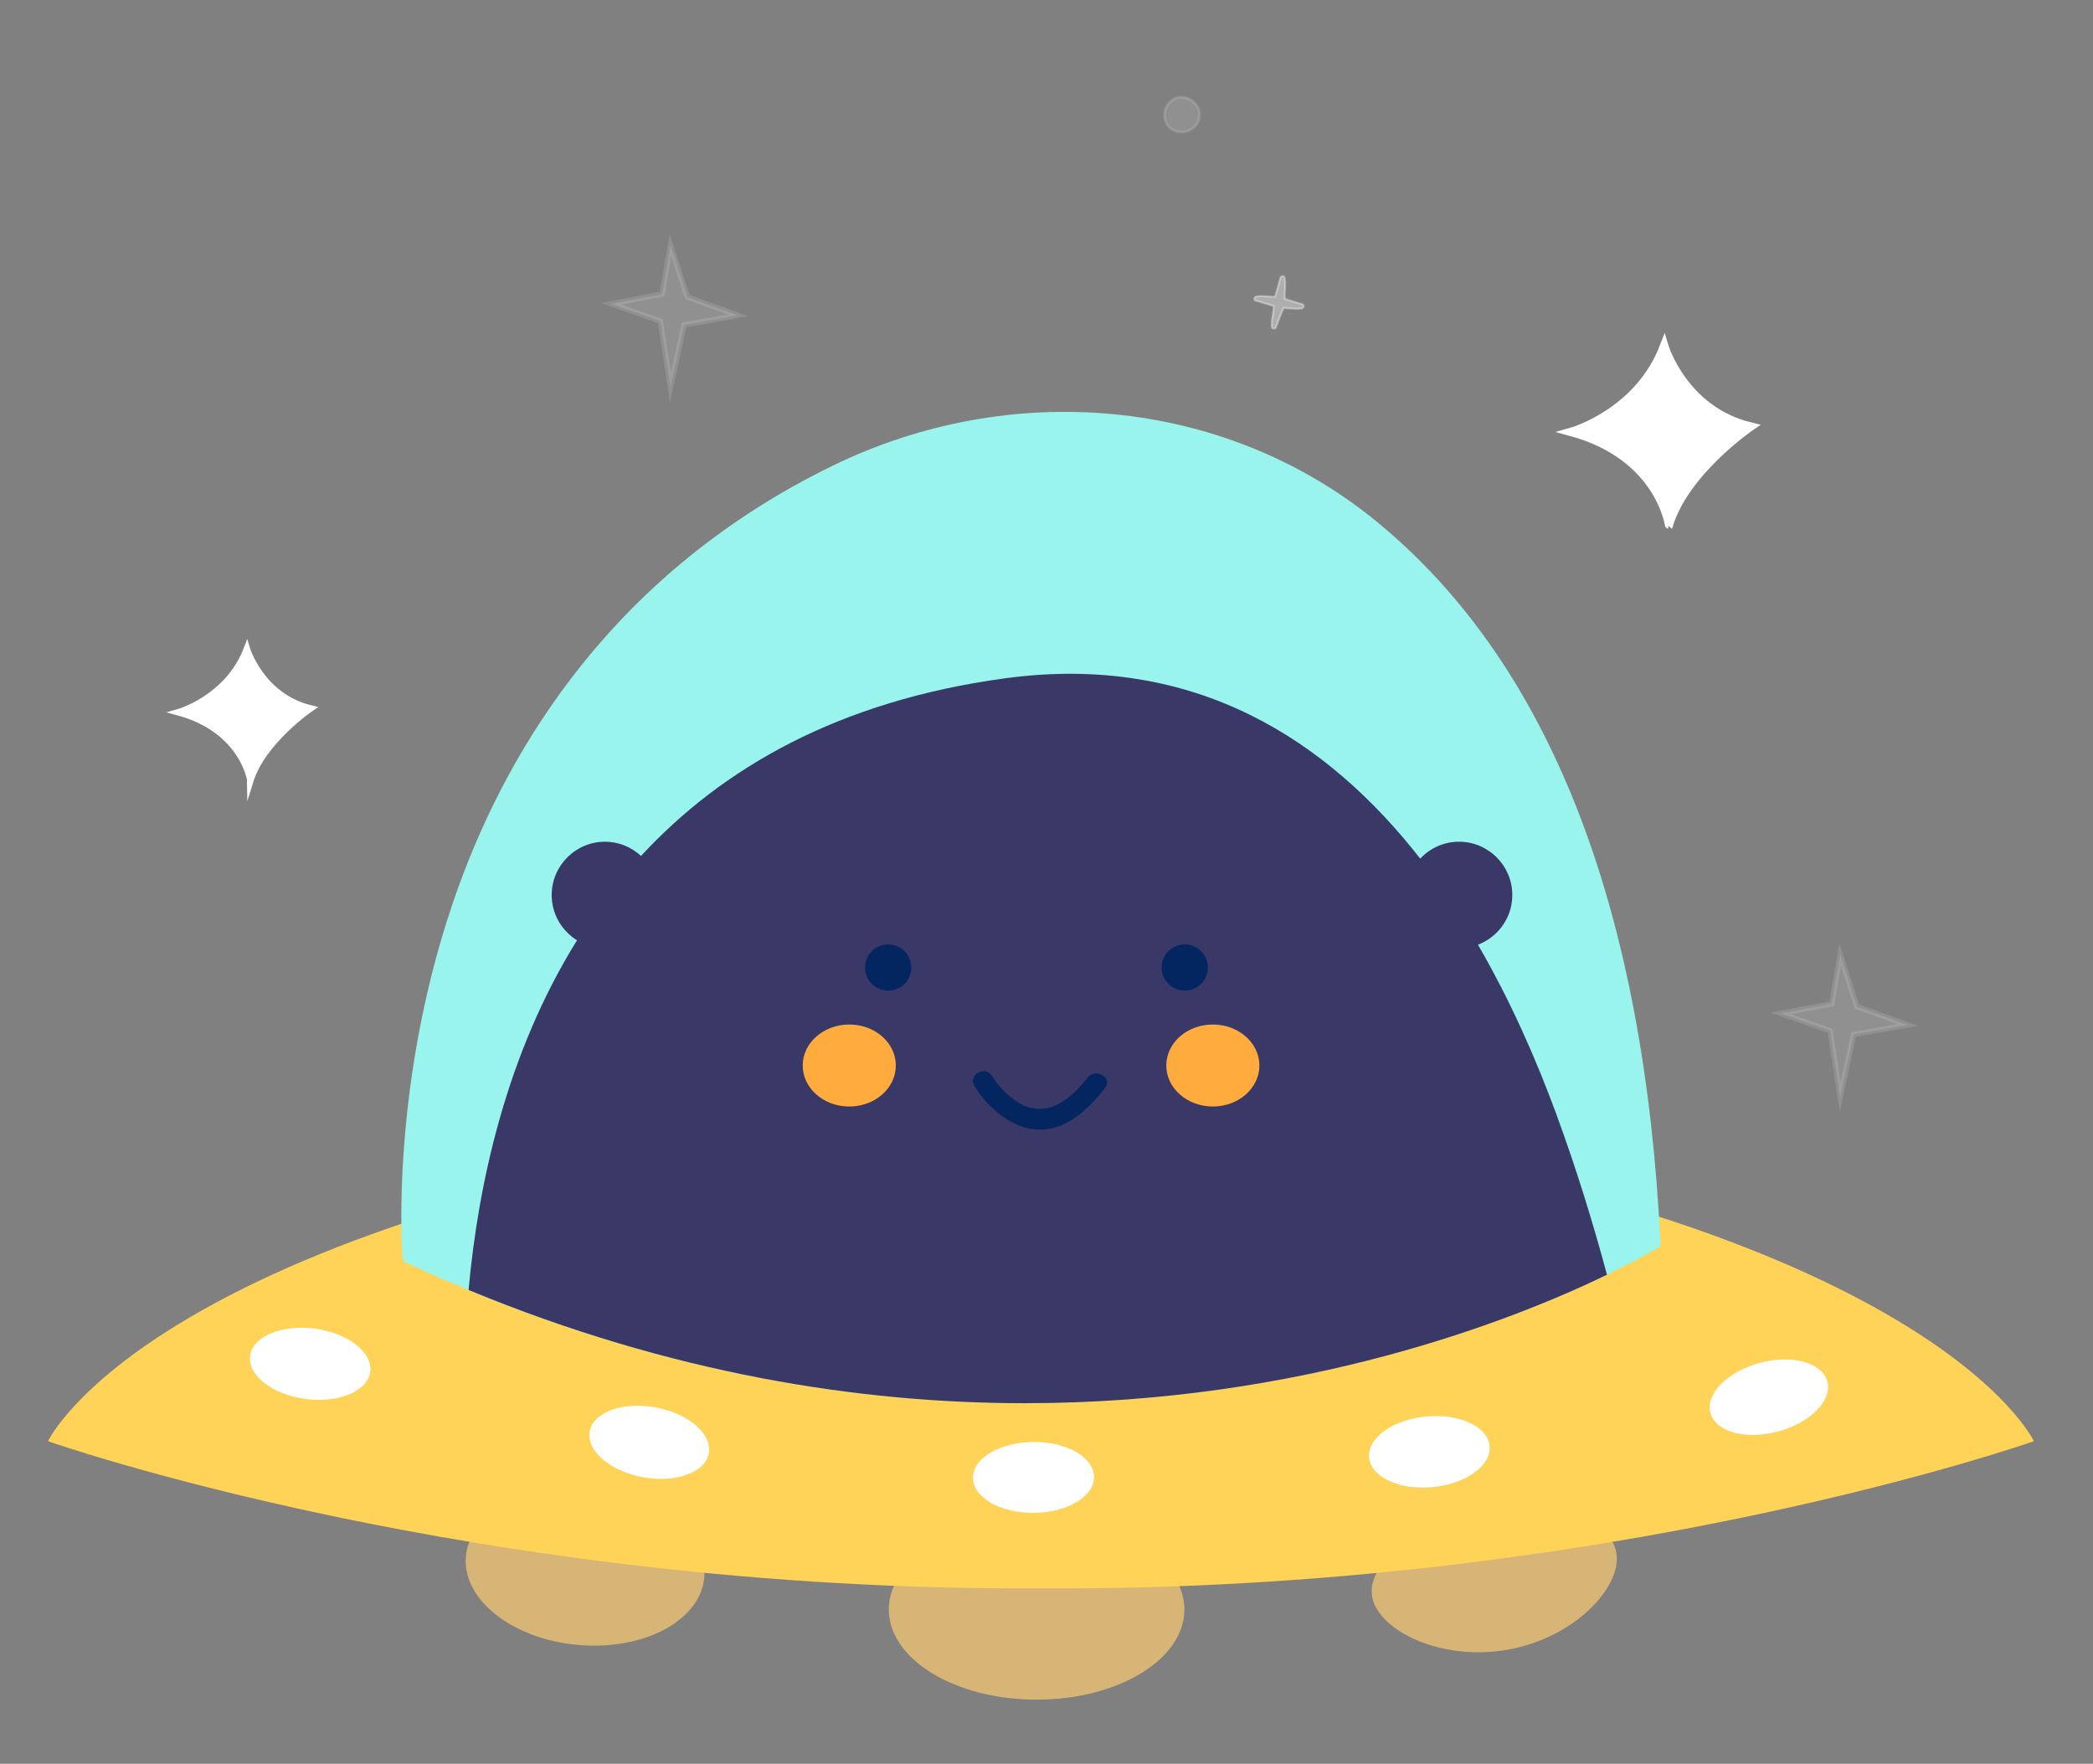 <?xml version="1.0" encoding="utf-8"?>
<!-- Generator: Adobe Illustrator 23.0.1, SVG Export Plug-In . SVG Version: 6.00 Build 0)  -->
<svg version="1.1" id="Objects" xmlns="http://www.w3.org/2000/svg" xmlns:xlink="http://www.w3.org/1999/xlink" x="0px" y="0px"
	 viewBox="0 0 188.36 158.73" style="enable-background:new 0 0 188.36 158.73;" xml:space="preserve">
<rect x="0" y="0" width="188.36" height="158.73" fill="#808080" stroke="none"/>
<style type="text/css">
	.st0{fill:#FFFFFF;stroke:#FFFFFF;stroke-width:0.743;stroke-miterlimit:10;}
	.st1{fill:#FFFFFF;stroke:#FFFFFF;stroke-width:0.55;stroke-miterlimit:10;}
	.st2{opacity:0.13;fill:#FFFFFF;stroke:#FFFFFF;stroke-width:0.249;stroke-miterlimit:10;}
	.st3{opacity:0.13;fill:#FFFFFF;stroke:#FFFFFF;stroke-width:0.488;stroke-miterlimit:10;}
	.st4{opacity:0.36;fill:#FFFFFF;stroke:#FFFFFF;stroke-width:0.182;stroke-miterlimit:10;}
	.st5{fill:#D6B577;}
	.st6{fill:#FFD258;}
	.st7{fill:#FFFFFF;}
	.st8{fill:#98F4ED;}
	.st9{fill:#3A3867;}
	.st10{fill:#032560;}
	.st11{fill:#FFAB3D;}
</style>
<g>
	<g>
		<path class="st0" d="M141.38,38.87c0,0,6.09-1.69,8.39-7.75c0,0,1.73,5.81,7.79,7.27c0,0-5.86,4-7.36,8.83
			C150.19,47.22,149.35,41.05,141.38,38.87z"/>
		<path class="st1" d="M16.01,64.1c0,0,4.51-1.25,6.21-5.74c0,0,1.28,4.3,5.76,5.39c0,0-4.34,2.96-5.45,6.54
			C22.53,70.28,21.91,65.71,16.01,64.1z"/>
		<path class="st2" d="M105.51,8.98c-0.14,0.09-0.26,0.21-0.36,0.35c-0.57,0.68-0.46,1.89,0.4,2.36c1.04,0.57,2.36-0.13,2.41-1.33
			C108,9.16,106.51,8.31,105.51,8.98z"/>
		<polygon class="st3" points="60.34,22.05 59.58,26.47 55.03,27.34 59.43,28.9 60.34,34.88 61.56,29.24 66.41,28.38 61.86,26.73 		
			"/>
		<polygon class="st3" points="165.61,85.91 164.85,90.33 160.29,91.2 164.7,92.76 165.61,98.74 166.82,93.1 171.68,92.24 
			167.12,90.59 		"/>
		<path class="st4" d="M117.2,27.38c-0.53-0.15-1.05-0.31-1.57-0.48c-0.07-0.63,0.1-1.26-0.02-1.89c-0.04-0.22-0.32-0.2-0.38,0
			c-0.15,0.57-0.31,1.14-0.48,1.7c-0.57,0.01-1.13-0.12-1.7-0.02c-0.17,0.03-0.24,0.31-0.05,0.36c0.55,0.15,1.09,0.32,1.63,0.49
			c0,0.63-0.22,1.23-0.17,1.87c0.02,0.19,0.3,0.22,0.36,0.05c0.21-0.58,0.44-1.16,0.68-1.74c0.55,0,1.09,0.12,1.64,0.03
			C117.33,27.71,117.4,27.43,117.2,27.38z"/>
	</g>
	<g>
		
			<ellipse transform="matrix(0.087 -0.996 0.996 0.087 -92.425 181.232)" class="st5" cx="52.7" cy="141.06" rx="7.05" ry="10.77"/>
		<ellipse class="st5" cx="93.29" cy="144.85" rx="13.3" ry="8.11"/>
		<path class="st5" d="M145.46,139.71c0.55,3.03-3.64,7.63-9.7,8.74c-6.07,1.1-11.72-1.71-12.27-4.74
			c-0.55-3.03,3.92-6.39,9.99-7.49C139.54,135.11,144.91,136.68,145.46,139.71z"/>
		<path class="st6" d="M183.04,129.7c0,0-9.17-19.74-72.4-28.67l-16.96,0.42l-16.96-0.42c-63.23,8.93-72.4,28.67-72.4,28.67
			s38.46,13.55,89.36,13.24C144.58,143.26,183.04,129.7,183.04,129.7z"/>
		<g>
			<path class="st7" d="M164.45,124.32c0.46,1.7-1.52,3.72-4.43,4.5c-2.91,0.79-5.63,0.04-6.09-1.66c-0.46-1.7,1.52-3.72,4.43-4.5
				C161.26,121.87,163.99,122.62,164.45,124.32z"/>
			<path class="st7" d="M134.06,130.13c0.17,1.75-2.12,3.41-5.12,3.7c-3,0.29-5.56-0.89-5.73-2.65c-0.17-1.75,2.12-3.41,5.12-3.7
				C131.32,127.19,133.89,128.38,134.06,130.13z"/>
			<path class="st7" d="M98.46,132.92c0.01,1.76-2.42,3.21-5.43,3.23c-3.01,0.02-5.46-1.39-5.47-3.15
				c-0.01-1.76,2.42-3.21,5.43-3.23C96,129.74,98.45,131.15,98.46,132.92z"/>
			<path class="st7" d="M63.79,130.79c-0.32,1.73-2.98,2.69-5.94,2.15c-2.96-0.55-5.1-2.39-4.78-4.13c0.32-1.73,2.98-2.69,5.94-2.15
				C61.97,127.21,64.11,129.06,63.79,130.79z"/>
			<path class="st7" d="M33.32,123.45c-0.23,1.75-2.84,2.84-5.82,2.45c-2.98-0.39-5.22-2.13-4.99-3.88
				c0.23-1.75,2.84-2.84,5.82-2.45C31.32,119.97,33.55,121.71,33.32,123.45z"/>
		</g>
		<path class="st8" d="M92.22,126.27c-16.35,0-35.32-3.19-55.66-12.63l-0.31-0.14l-0.03-0.33c-0.01-0.16-1.24-16,5.03-33.33
			c4.61-12.75,14.12-28.41,33.73-37.95c15.9-7.73,34.99-6.22,48.73,4.9c0.48,0.39,0.97,0.8,1.45,1.22
			c14.67,12.81,22.83,34.27,24.27,63.78l0.02,0.34l-0.29,0.18C148.83,112.51,126.16,126.27,92.22,126.27z"/>
		<path class="st9" d="M140.04,100.21c-1.73-4.7-4.03-10.02-7.03-15.19c1.8-0.69,3.09-2.43,3.09-4.47c0-2.65-2.15-4.8-4.8-4.8
			c-1.38,0-2.61,0.59-3.49,1.52c-8.22-10.53-20.16-18.55-37.33-16.23c-15.08,2.04-25.54,8.14-32.79,15.99
			c-0.86-0.79-1.99-1.28-3.24-1.28c-2.65,0-4.8,2.15-4.8,4.8c0,1.72,0.91,3.22,2.28,4.07c-6.42,10.31-8.91,22.08-9.76,31.47
			c18.22,7.54,35.22,10.19,50.06,10.19c25.17,0,44.13-7.56,52.39-11.56C143.44,110.33,141.95,105.4,140.04,100.21z"/>
		<g>
			<g>
				<path class="st10" d="M87.7,97.75c0.93,1.49,2.33,2.86,3.97,3.52c3.24,1.31,5.9-0.91,7.78-3.37c0.71-0.93-0.87-1.84-1.58-0.92
					c-1.65,2.17-3.93,3.84-6.49,2.07c-0.82-0.57-1.57-1.36-2.1-2.22C88.66,95.84,87.08,96.75,87.7,97.75L87.7,97.75z"/>
				<g>
					<path class="st10" d="M82.01,87.07c0,1.15-0.93,2.08-2.08,2.08c-1.15,0-2.08-0.93-2.08-2.08s0.93-2.08,2.08-2.08
						C81.08,84.99,82.01,85.92,82.01,87.07z"/>
					<path class="st10" d="M108.7,87.07c0,1.15-0.93,2.08-2.08,2.08s-2.08-0.93-2.08-2.08s0.93-2.08,2.08-2.08
						S108.7,85.92,108.7,87.07z"/>
				</g>
			</g>
			<g>
				<path class="st11" d="M80.62,95.89c0,2.04-1.88,3.69-4.19,3.69c-2.31,0-4.19-1.65-4.19-3.69c0-2.04,1.88-3.69,4.19-3.69
					C78.75,92.2,80.62,93.85,80.62,95.89z"/>
				<path class="st11" d="M113.34,95.89c0,2.04-1.88,3.69-4.19,3.69c-2.31,0-4.19-1.65-4.19-3.69c0-2.04,1.88-3.69,4.19-3.69
					C111.46,92.2,113.34,93.85,113.34,95.89z"/>
			</g>
		</g>
	</g>
</g>
</svg>
